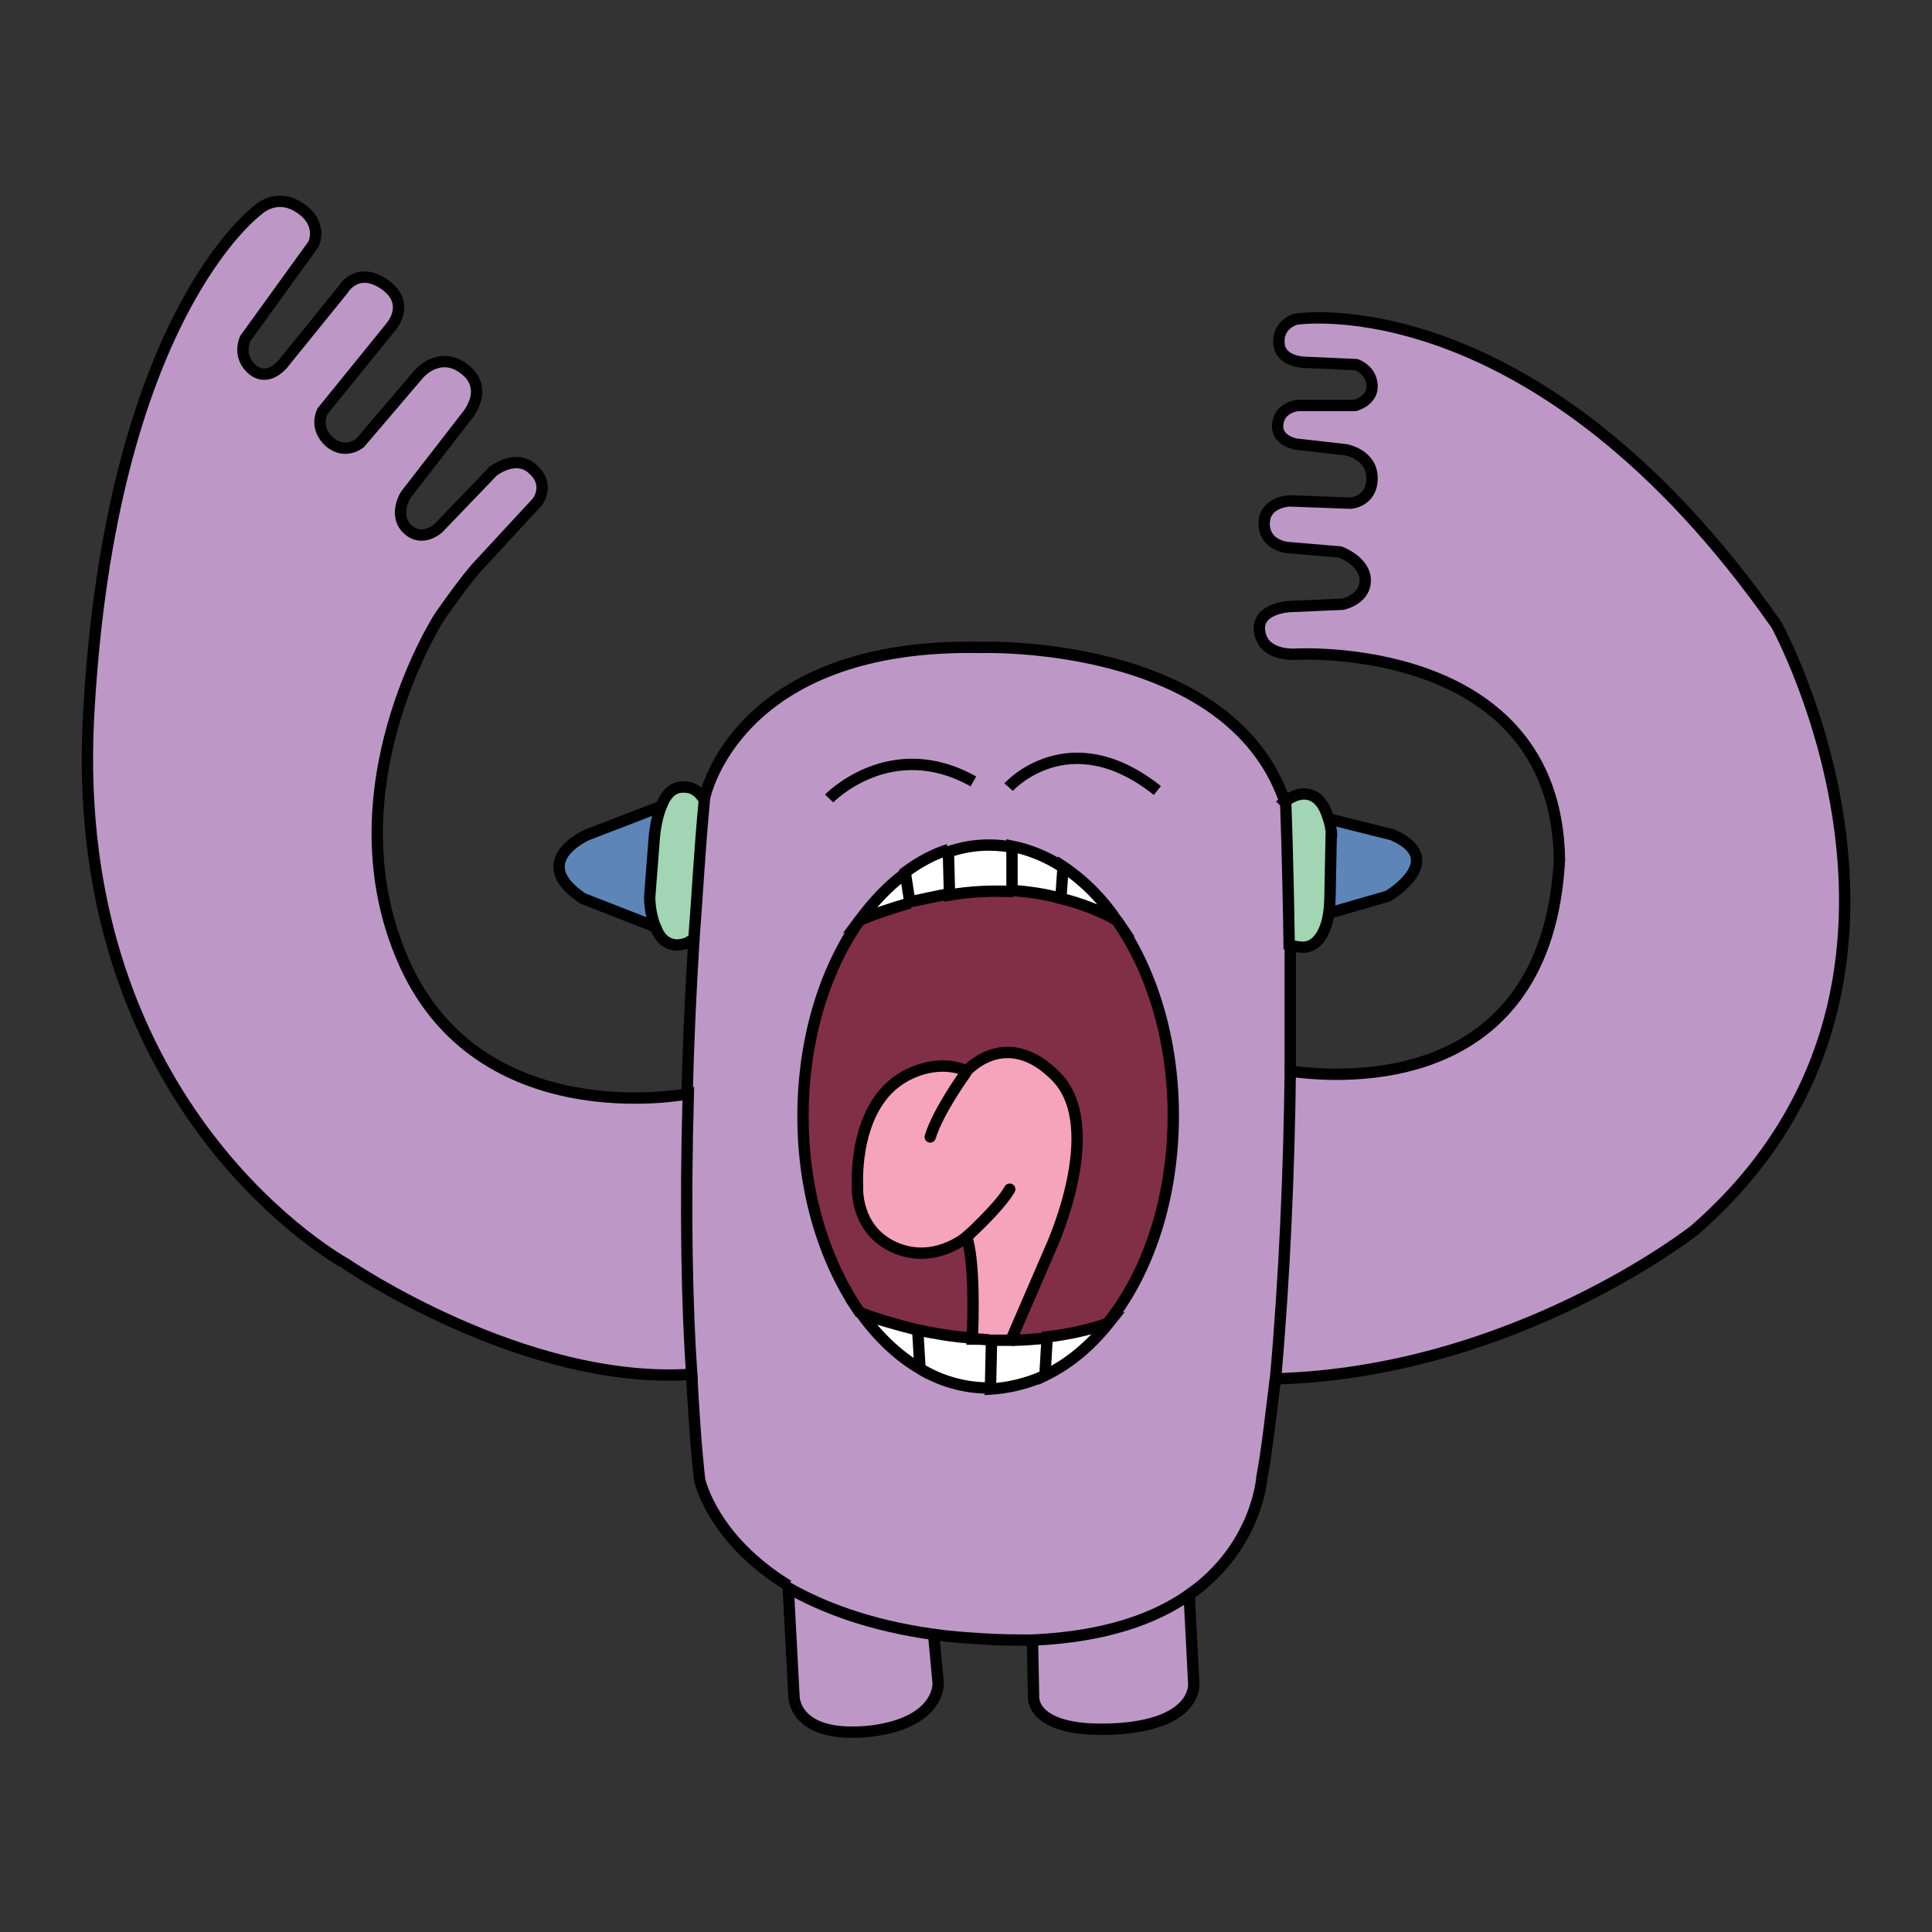 <?xml version="1.0" encoding="utf-8"?>
<!-- Generator: Adobe Illustrator 18.1.1, SVG Export Plug-In . SVG Version: 6.00 Build 0)  -->
<svg class="animated-devu-monster" version="1.1" id="Layer_1" xmlns="http://www.w3.org/2000/svg" xmlns:xlink="http://www.w3.org/1999/xlink" x="0px" y="0px"
	 viewBox="0 0 170.1 170.1" enable-background="new 0 0 170.1 170.1" xml:space="preserve">
<rect x="0" y="0" width="170.1" height="170.1" fill="#333333" stroke="none"/>
<g>
	<g id="XMLID_1_">
		<g>
			<path fill="#BD98C7" d="M156.3,54.9c0,0,17.5,31.8-7.2,53.3c0,0-15.8,12.5-36.9,13.1c0.9-8.7,1.2-18.4,1.3-26.9
				c4.9,0.7,22.6,1.7,23.7-18.6C137,56.2,114,57.6,114,57.6s-2.8,0.2-3.1-2c-0.3-2.1,2.7-2.2,2.7-2.2l4.6-0.2c0,0,2-0.4,2-2.1
				c0-1.7-2.2-2.5-2.2-2.5l-4.7-0.4c0,0-2-0.2-2-2.1c0-1.9,2.2-2,2.2-2l5.4,0.2c0,0,1.9-0.1,1.9-2.2c0-2.1-2.3-2.5-2.3-2.5l-4.4-0.5
				c0,0-1.8-0.3-1.6-1.8c0.2-1.5,1.8-1.6,1.8-1.6h5c0,0,1.6-0.4,1.5-1.8c-0.1-1.4-1.4-1.8-1.4-1.8l-4.5-0.2c0,0-2.2,0-2.3-1.7
				c-0.1-1.7,1.5-2.1,1.5-2.1S135.1,24.6,156.3,54.9z"/>
			<path fill="#5D85B7" d="M122.6,73.5c5,2.2-0.4,5.4-0.4,5.4l-5.2,1.5c0.1-0.9,0.1-1.6,0.1-1.6l0.1-5.1c0,0,0-0.7-0.3-1.6
				L122.6,73.5z"/>
			<path fill="#A1D5B4" d="M117.3,73.7l-0.1,5.1c0,0,0,0.7-0.1,1.6c-0.2,1.3-0.8,2.9-2.2,3c-0.5,0-0.9-0.1-1.3-0.2
				c-0.1-7.4-0.3-12.4-0.3-12.4c0-0.1-0.1-0.2-0.1-0.2c0.5-0.4,1.1-0.7,1.7-0.7c1.3,0,1.9,1.2,2.2,2.3
				C117.2,72.9,117.3,73.7,117.3,73.7z"/>
			<path fill="#BD98C7" d="M113.5,83.2c0,3.3,0.1,7.1,0,11.2c-0.1,8.5-0.4,18.2-1.3,26.9c-0.3,3.1-0.7,6-1.2,8.8
				c0,0-0.3,6.1-6.4,10.3c-3,2.1-7.4,3.8-13.8,4c-1.4,0.1-2.9,0-4.4-0.1c-1.5-0.1-3-0.2-4.4-0.4c-5.7-0.8-9.8-2.4-12.8-4.2
				c-6.7-4.1-7.8-9.3-7.8-9.3s-0.4-3.2-0.7-9.3c-0.3-5.8-0.6-14.2-0.3-24.9c0.1-4.2,0.3-8.7,0.6-13.6c0.2-3.8,0.5-7.8,0.9-12
				c0,0,0-0.1,0-0.2c0.4-1.6,3.9-13.8,24.3-13.4c0,0,21.7-0.8,26.8,13.5c0,0.1,0.1,0.2,0.1,0.2C113.2,70.7,113.4,75.7,113.5,83.2z
				 M103.3,98.3c0-6.8-1.9-12.9-5-17.2c-1.4-1.9-3-3.5-4.7-4.7c-1.4-0.9-2.9-1.5-4.4-1.8c-0.7-0.1-1.5-0.2-2.2-0.2
				c-1.2,0-2.4,0.2-3.6,0.6c-1.3,0.4-2.6,1.1-3.8,2c-1.5,1.1-2.8,2.5-4,4.1c0,0,0,0,0,0c-3.1,4.4-5,10.5-5,17.3c0,6.8,2,13,5.1,17.4
				c1.5,2.1,3.3,3.7,5.2,4.9c1.9,1.1,3.9,1.7,6,1.7h0.2c1.7,0,3.3-0.4,4.8-1.2c2.1-1,4-2.6,5.6-4.6
				C101.1,112.1,103.3,105.6,103.3,98.3z"/>
			<path fill="#BD98C7" d="M105.1,148.2c0,0,0.4,3.5-6.6,4c-7.8,0.5-7.5-2.8-7.5-2.8l-0.1-5c6.4-0.2,10.8-1.9,13.8-4L105.1,148.2z"
				/>
			<path fill="#812F46" d="M98.3,81c3.1,4.4,5,10.5,5,17.2c0,7.3-2.2,13.8-5.7,18.2c-1.8,0.6-3.6,1-5.4,1.2
				c-1.1,0.1-2.1,0.2-3.1,0.2l3.5-8.1c0,0,5-10.6,0.5-15.1c-4.4-4.5-7.9-0.5-7.9-0.5c-2.4-1.1-4.9,0.2-4.9,0.2
				c-5.2,2.3-4.7,9.9-4.7,9.9s-0.3,3.8,3.2,5.4c3.5,1.6,6.4-0.9,6.4-0.9c0.7,2.1,0.6,7.1,0.5,9c-1.7-0.1-3.4-0.4-4.8-0.7
				c-2-0.4-3.7-1-5-1.5c-3.1-4.4-5.1-10.5-5.1-17.4c0-6.8,1.9-12.9,5-17.3c0,0,0,0,0,0c1.2-0.5,2.7-1.1,4.4-1.5
				c1.1-0.3,2.3-0.6,3.5-0.7h0c1.7-0.3,3.6-0.4,5.6-0.3c1.4,0.1,2.8,0.3,4.3,0.7C95.1,79.5,96.7,80.2,98.3,81z"/>
			<path fill="#FFFFFF" d="M97.6,116.5c-1.6,2-3.5,3.6-5.6,4.6l0.2-3.4C94,117.5,95.8,117.1,97.6,116.5z"/>
			<path fill="#FFFFFF" d="M93.6,76.4c1.8,1.1,3.4,2.7,4.7,4.7c-1.6-0.9-3.3-1.5-4.9-1.9L93.6,76.4z"/>
			<path fill="#FFFFFF" d="M93.6,76.4l-0.2,2.8c-1.4-0.4-2.9-0.6-4.3-0.7l0-3.9C90.8,74.9,92.2,75.5,93.6,76.4z"/>
			<path fill="#F6A4BC" d="M93.1,94.8c4.4,4.5-0.5,15.1-0.5,15.1l-3.5,8.1h0c-0.6,0-1.2,0-1.8,0c-0.6,0-1.1,0-1.7-0.1
				c0.1-1.9,0.2-7-0.5-9c0,0-2.9,2.5-6.4,0.9c-3.5-1.6-3.2-5.4-3.2-5.4s-0.5-7.6,4.7-9.9c0,0,2.5-1.3,4.9-0.2
				C85.2,94.2,88.7,90.2,93.1,94.8z"/>
			<path fill="#FFFFFF" d="M92.2,117.7l-0.2,3.4c-1.5,0.7-3.2,1.1-4.8,1.2l0.1-4.3c0.6,0,1.2,0,1.8,0h0
				C90.1,117.9,91.2,117.9,92.2,117.7z"/>
			<path fill="#FFFFFF" d="M89.2,74.5l0,3.9c-2-0.1-3.8,0-5.6,0.3h0l-0.1-3.8c1.2-0.4,2.3-0.6,3.6-0.6
				C87.8,74.3,88.5,74.4,89.2,74.5z"/>
			<path fill="#FFFFFF" d="M87.3,118l-0.1,4.3H87c-2.1,0-4.2-0.6-6-1.7l-0.2-3.4c1.5,0.3,3.1,0.6,4.8,0.7
				C86.2,117.9,86.7,117.9,87.3,118z"/>
			<path fill="#FFFFFF" d="M83.4,74.9l0.1,3.8c-1.3,0.2-2.4,0.5-3.5,0.7l-0.4-2.6C80.8,76,82.1,75.3,83.4,74.9z"/>
			<path fill="#BD98C7" d="M82.6,148.2c0,0,0.2,3.4-5.8,4.2c-7,0.8-6.9-3.1-6.9-3.1l-0.5-9.5c3,1.8,7.1,3.4,12.8,4.2L82.6,148.2z"/>
			<path fill="#FFFFFF" d="M80.8,117.1l0.2,3.4c-1.9-1.1-3.7-2.8-5.2-4.9C77.1,116.1,78.8,116.7,80.8,117.1z"/>
			<path fill="#FFFFFF" d="M79.6,76.9l0.4,2.6c-1.7,0.5-3.2,1-4.4,1.5C76.9,79.4,78.2,78,79.6,76.9z"/>
			<path fill="#A1D5B4" d="M62,70.4c0,0.1,0,0.2,0,0.2c-0.4,4.2-0.6,8.2-0.9,12c-0.4,0.4-0.9,0.6-1.6,0.6c-1-0.1-1.5-0.8-1.8-1.6
				c-0.4-1.2-0.4-2.5-0.4-2.5l0.4-5.2c0,0,0.1-1.5,0.6-2.8c0.4-1,1-1.8,2.1-1.7C61.1,69.3,61.6,69.8,62,70.4z"/>
			<path fill="#BD98C7" d="M60.6,96.1c-0.3,10.7,0,19.1,0.3,24.9c-14.8,1-30.4-9.7-30.4-9.7S5.9,98,7.8,63
				c1.9-35.1,14.9-44.5,14.9-44.5s1.6-1.6,3.7-0.2c2.1,1.4,1.2,3.2,1.2,3.2l-6,8.3c0,0-0.8,1.6,0.7,2.8c1.5,1.1,2.8-0.8,2.8-0.8
				l5.1-6.3c0,0,1.2-2.1,3.6-0.5c2.5,1.7,0.6,3.8,0.6,3.8l-6,7.4c0,0-0.8,1.4,0.6,2.7c1.4,1.2,2.7,0.1,2.7,0.1l5.2-6.1
				c0,0,1.8-2.1,4-0.4c2.2,1.7,0.3,4,0.3,4l-5.5,7.1c0,0-1.1,1.8,0.2,3s2.7-0.1,2.7-0.1l4.8-5c0,0,2-1.6,3.5-0.2
				c1.6,1.4,0.4,2.9,0.4,2.9l-4.9,5.3c-1.3,1.3-3.7,4.8-3.7,4.8s-9.9,15.3-3.1,30.5C42.3,99.5,60,96.2,60.6,96.1z"/>
			<path fill="#5D85B7" d="M51.7,73.5l6.5-2.5c-0.5,1.3-0.6,2.8-0.6,2.8l-0.4,5.2c0,0,0,1.3,0.4,2.5l-6.4-2.5
				C46.3,75.8,51.7,73.5,51.7,73.5z"/>
		</g>
		<g>
			<path fill="none" stroke="#010101" stroke-miterlimit="10" d="M113.6,94.3c0-4.1,0-7.9,0-11.2"/>
			<path fill="none" stroke="#010101" stroke-miterlimit="10" d="M104.7,140.4c6-4.2,6.4-10.3,6.4-10.3c0.5-2.7,0.8-5.7,1.2-8.8"/>
			<path fill="none" stroke="#010101" stroke-miterlimit="10" d="M82.2,143.9c1.4,0.2,2.8,0.3,4.4,0.4c1.6,0.1,3,0.1,4.4,0.1"/>
			<path fill="none" stroke="#010101" stroke-miterlimit="10" d="M60.9,121c0.3,6.1,0.7,9.3,0.7,9.3s1.1,5.2,7.8,9.3"/>
			<path fill="none" stroke="#010101" stroke-miterlimit="10" d="M61.1,82.6c-0.3,4.9-0.5,9.4-0.6,13.6"/>
			<path fill="none" stroke="#010101" stroke-miterlimit="10" d="M113.1,70.5c-5-14.3-26.8-13.5-26.8-13.5
				c-20.4-0.4-24,11.8-24.3,13.4"/>
			<path fill="none" stroke="#010101" stroke-miterlimit="10" d="M60.9,121c-14.8,1-30.4-9.7-30.4-9.7S5.9,98,7.8,63
				c1.9-35.1,14.9-44.5,14.9-44.5s1.6-1.6,3.7-0.2c2.1,1.4,1.2,3.2,1.2,3.2l-6,8.3c0,0-0.8,1.6,0.7,2.8c1.5,1.1,2.8-0.8,2.8-0.8
				l5.1-6.3c0,0,1.2-2.1,3.6-0.5c2.5,1.7,0.6,3.8,0.6,3.8l-6,7.4c0,0-0.8,1.4,0.6,2.7c1.4,1.2,2.7,0.1,2.7,0.1l5.2-6.1
				c0,0,1.8-2.1,4-0.4c2.2,1.7,0.3,4,0.3,4l-5.5,7.1c0,0-1.1,1.8,0.2,3s2.7-0.1,2.7-0.1l4.8-5c0,0,2-1.6,3.5-0.2
				c1.6,1.4,0.4,2.9,0.4,2.9l-4.9,5.3c-1.3,1.3-3.7,4.8-3.7,4.8s-9.9,15.3-3.1,30.5c6.7,14.9,24.5,11.6,25,11.5
				C60.3,106.8,60.5,115.2,60.9,121z"/>
			<path fill="none" stroke="#010101" stroke-miterlimit="10" d="M82.2,143.9l0.4,4.3c0,0,0.2,3.4-5.8,4.2c-7,0.8-6.9-3.1-6.9-3.1
				l-0.5-9.5C72.4,141.5,76.5,143.1,82.2,143.9z"/>
			<path fill="none" stroke="#010101" stroke-miterlimit="10" d="M104.7,140.4l0.4,7.8c0,0,0.4,3.5-6.6,4c-7.8,0.5-7.5-2.8-7.5-2.8
				l-0.1-5C97.4,144.1,101.7,142.5,104.7,140.4z"/>
			<path fill="none" stroke="#010101" stroke-miterlimit="10" d="M113.6,94.3c4.9,0.7,22.6,1.7,23.7-18.6
				C137,56.2,114,57.6,114,57.6s-2.8,0.2-3.1-2c-0.3-2.1,2.7-2.2,2.7-2.2l4.6-0.2c0,0,2-0.4,2-2.1c0-1.7-2.2-2.5-2.2-2.5l-4.7-0.4
				c0,0-2-0.2-2-2.1c0-1.9,2.2-2,2.2-2l5.4,0.2c0,0,1.9-0.1,1.9-2.2c0-2.1-2.3-2.5-2.3-2.5l-4.4-0.5c0,0-1.8-0.3-1.6-1.8
				c0.2-1.5,1.8-1.6,1.8-1.6h5c0,0,1.6-0.4,1.5-1.8c-0.1-1.4-1.4-1.8-1.4-1.8l-4.5-0.2c0,0-2.2,0-2.3-1.7c-0.1-1.7,1.5-2.1,1.5-2.1
				s21.1-3.4,42.3,26.9c0,0,17.5,31.8-7.2,53.3c0,0-15.8,12.5-36.9,13.1C113.1,112.5,113.5,102.9,113.6,94.3z"/>
			<path fill="none" stroke="#010101" stroke-miterlimit="10" d="M58.2,71c0.4-1,1-1.8,2.1-1.7c0.8,0,1.3,0.5,1.7,1.1
				c0,0.1,0,0.2,0,0.2c-0.4,4.2-0.6,8.2-0.9,12c-0.4,0.4-0.9,0.6-1.6,0.6c-1-0.1-1.5-0.8-1.8-1.6"/>
			<path fill="none" stroke="#010101" stroke-miterlimit="10" d="M57.7,81.6l-6.4-2.5c-4.9-3.3,0.4-5.6,0.4-5.6l6.5-2.5
				c-0.5,1.3-0.6,2.8-0.6,2.8l-0.4,5.2C57.2,79.1,57.2,80.4,57.7,81.6z"/>
			<path fill="none" stroke="#010101" stroke-miterlimit="10" d="M117,80.4c-0.2,1.3-0.8,2.9-2.2,3c-0.5,0-0.9-0.1-1.3-0.2
				c-0.1-7.4-0.3-12.4-0.3-12.4c0-0.1-0.1-0.2-0.1-0.2c0.5-0.4,1.1-0.7,1.7-0.7c1.3,0,1.9,1.2,2.2,2.3"/>
			<path fill="none" stroke="#010101" stroke-miterlimit="10" d="M117,72.1l5.6,1.4c5,2.2-0.4,5.4-0.4,5.4l-5.2,1.5
				c0.1-0.9,0.1-1.6,0.1-1.6l0.1-5.1C117.3,73.7,117.2,72.9,117,72.1z"/>
			<path fill="none" stroke="#010101" stroke-miterlimit="10" d="M73,70.3c0,0,5.4-5.6,12.7-1.5"/>
			<path fill="none" stroke="#010101" stroke-miterlimit="10" d="M88.8,69.3c0,0,5.3-5.9,13.1,0.3"/>
			<path fill="none" stroke="#010101" stroke-miterlimit="10" d="M75.8,115.7c-3.1-4.4-5.1-10.5-5.1-17.4c0-6.8,1.9-12.9,5-17.3
				c0,0,0,0,0,0"/>
			<path fill="none" stroke="#010101" stroke-miterlimit="10" d="M98.3,81c3.1,4.4,5,10.5,5,17.2c0,7.3-2.2,13.8-5.7,18.2"/>
			<path fill="none" stroke="#000000" stroke-miterlimit="10" d="M80.1,79.5c-1.7,0.5-3.2,1-4.4,1.5c1.2-1.6,2.5-3,4-4.1"/>
			<path fill="none" stroke="#000000" stroke-miterlimit="10" d="M83.6,78.7c-1.3,0.2-2.4,0.5-3.5,0.7l-0.4-2.6
				c1.2-0.9,2.5-1.6,3.8-2"/>
			<path fill="none" stroke="#000000" stroke-miterlimit="10" d="M89.2,78.5c-2-0.1-3.8,0-5.6,0.3h0l-0.1-3.8
				c1.2-0.4,2.3-0.6,3.6-0.6c0.8,0,1.5,0.1,2.2,0.2"/>
			<path fill="none" stroke="#000000" stroke-miterlimit="10" d="M93.4,79.1c-1.4-0.4-2.9-0.6-4.3-0.7l0-3.9c1.5,0.3,3,0.9,4.4,1.8"
				/>
			<path fill="none" stroke="#000000" stroke-miterlimit="10" d="M98.3,81c-1.6-0.9-3.3-1.5-4.9-1.9l0.2-2.8
				C95.4,77.5,97,79.1,98.3,81z"/>
			<path fill="none" stroke="#010101" stroke-miterlimit="10" d="M80.8,117.1c1.5,0.3,3.1,0.6,4.8,0.7"/>
			<path fill="none" stroke="#010101" stroke-miterlimit="10" d="M87.2,122.2H87c-2.1,0-4.2-0.6-6-1.7"/>
			<path fill="none" stroke="#010101" stroke-miterlimit="10" d="M81,120.5c-1.9-1.1-3.7-2.8-5.2-4.9c1.3,0.5,3,1,5,1.5L81,120.5z"
				/>
			<path fill="none" stroke="#010101" stroke-miterlimit="10" d="M89.1,118c1,0,2.1-0.1,3.1-0.2"/>
			<path fill="none" stroke="#010101" stroke-miterlimit="10" d="M92,121.1c-1.5,0.7-3.2,1.1-4.8,1.2l0.1-4.3"/>
			<path fill="none" stroke="#010101" stroke-miterlimit="10" d="M97.6,116.5c-1.6,2-3.5,3.6-5.6,4.6l0.2-3.4
				C94,117.5,95.8,117.1,97.6,116.5z"/>
			<path fill="none" stroke="#010101" stroke-miterlimit="10" d="M85.6,117.9c0.1-1.9,0.2-7-0.5-9c0,0-2.9,2.5-6.4,0.9
				c-3.5-1.6-3.2-5.4-3.2-5.4s-0.5-7.6,4.7-9.9c0,0,2.5-1.3,4.9-0.2c0,0,3.5-4,7.9,0.5c4.4,4.5-0.5,15.1-0.5,15.1l-3.5,8.1h0
				c-0.6,0-1.2,0-1.8,0C86.7,117.9,86.2,117.9,85.6,117.9z"/>
		</g>
	</g>
	<g>
		<path fill="none" stroke="#010101" stroke-linecap="round" stroke-linejoin="round" d="M85,109c0,0,3-2.7,3.9-4.3"/>
		<path fill="none" stroke="#010101" stroke-linecap="round" stroke-linejoin="round" d="M85,94.5c0,0-2.4,3.3-3.1,5.6"/>
	</g>
</g>
</svg>
